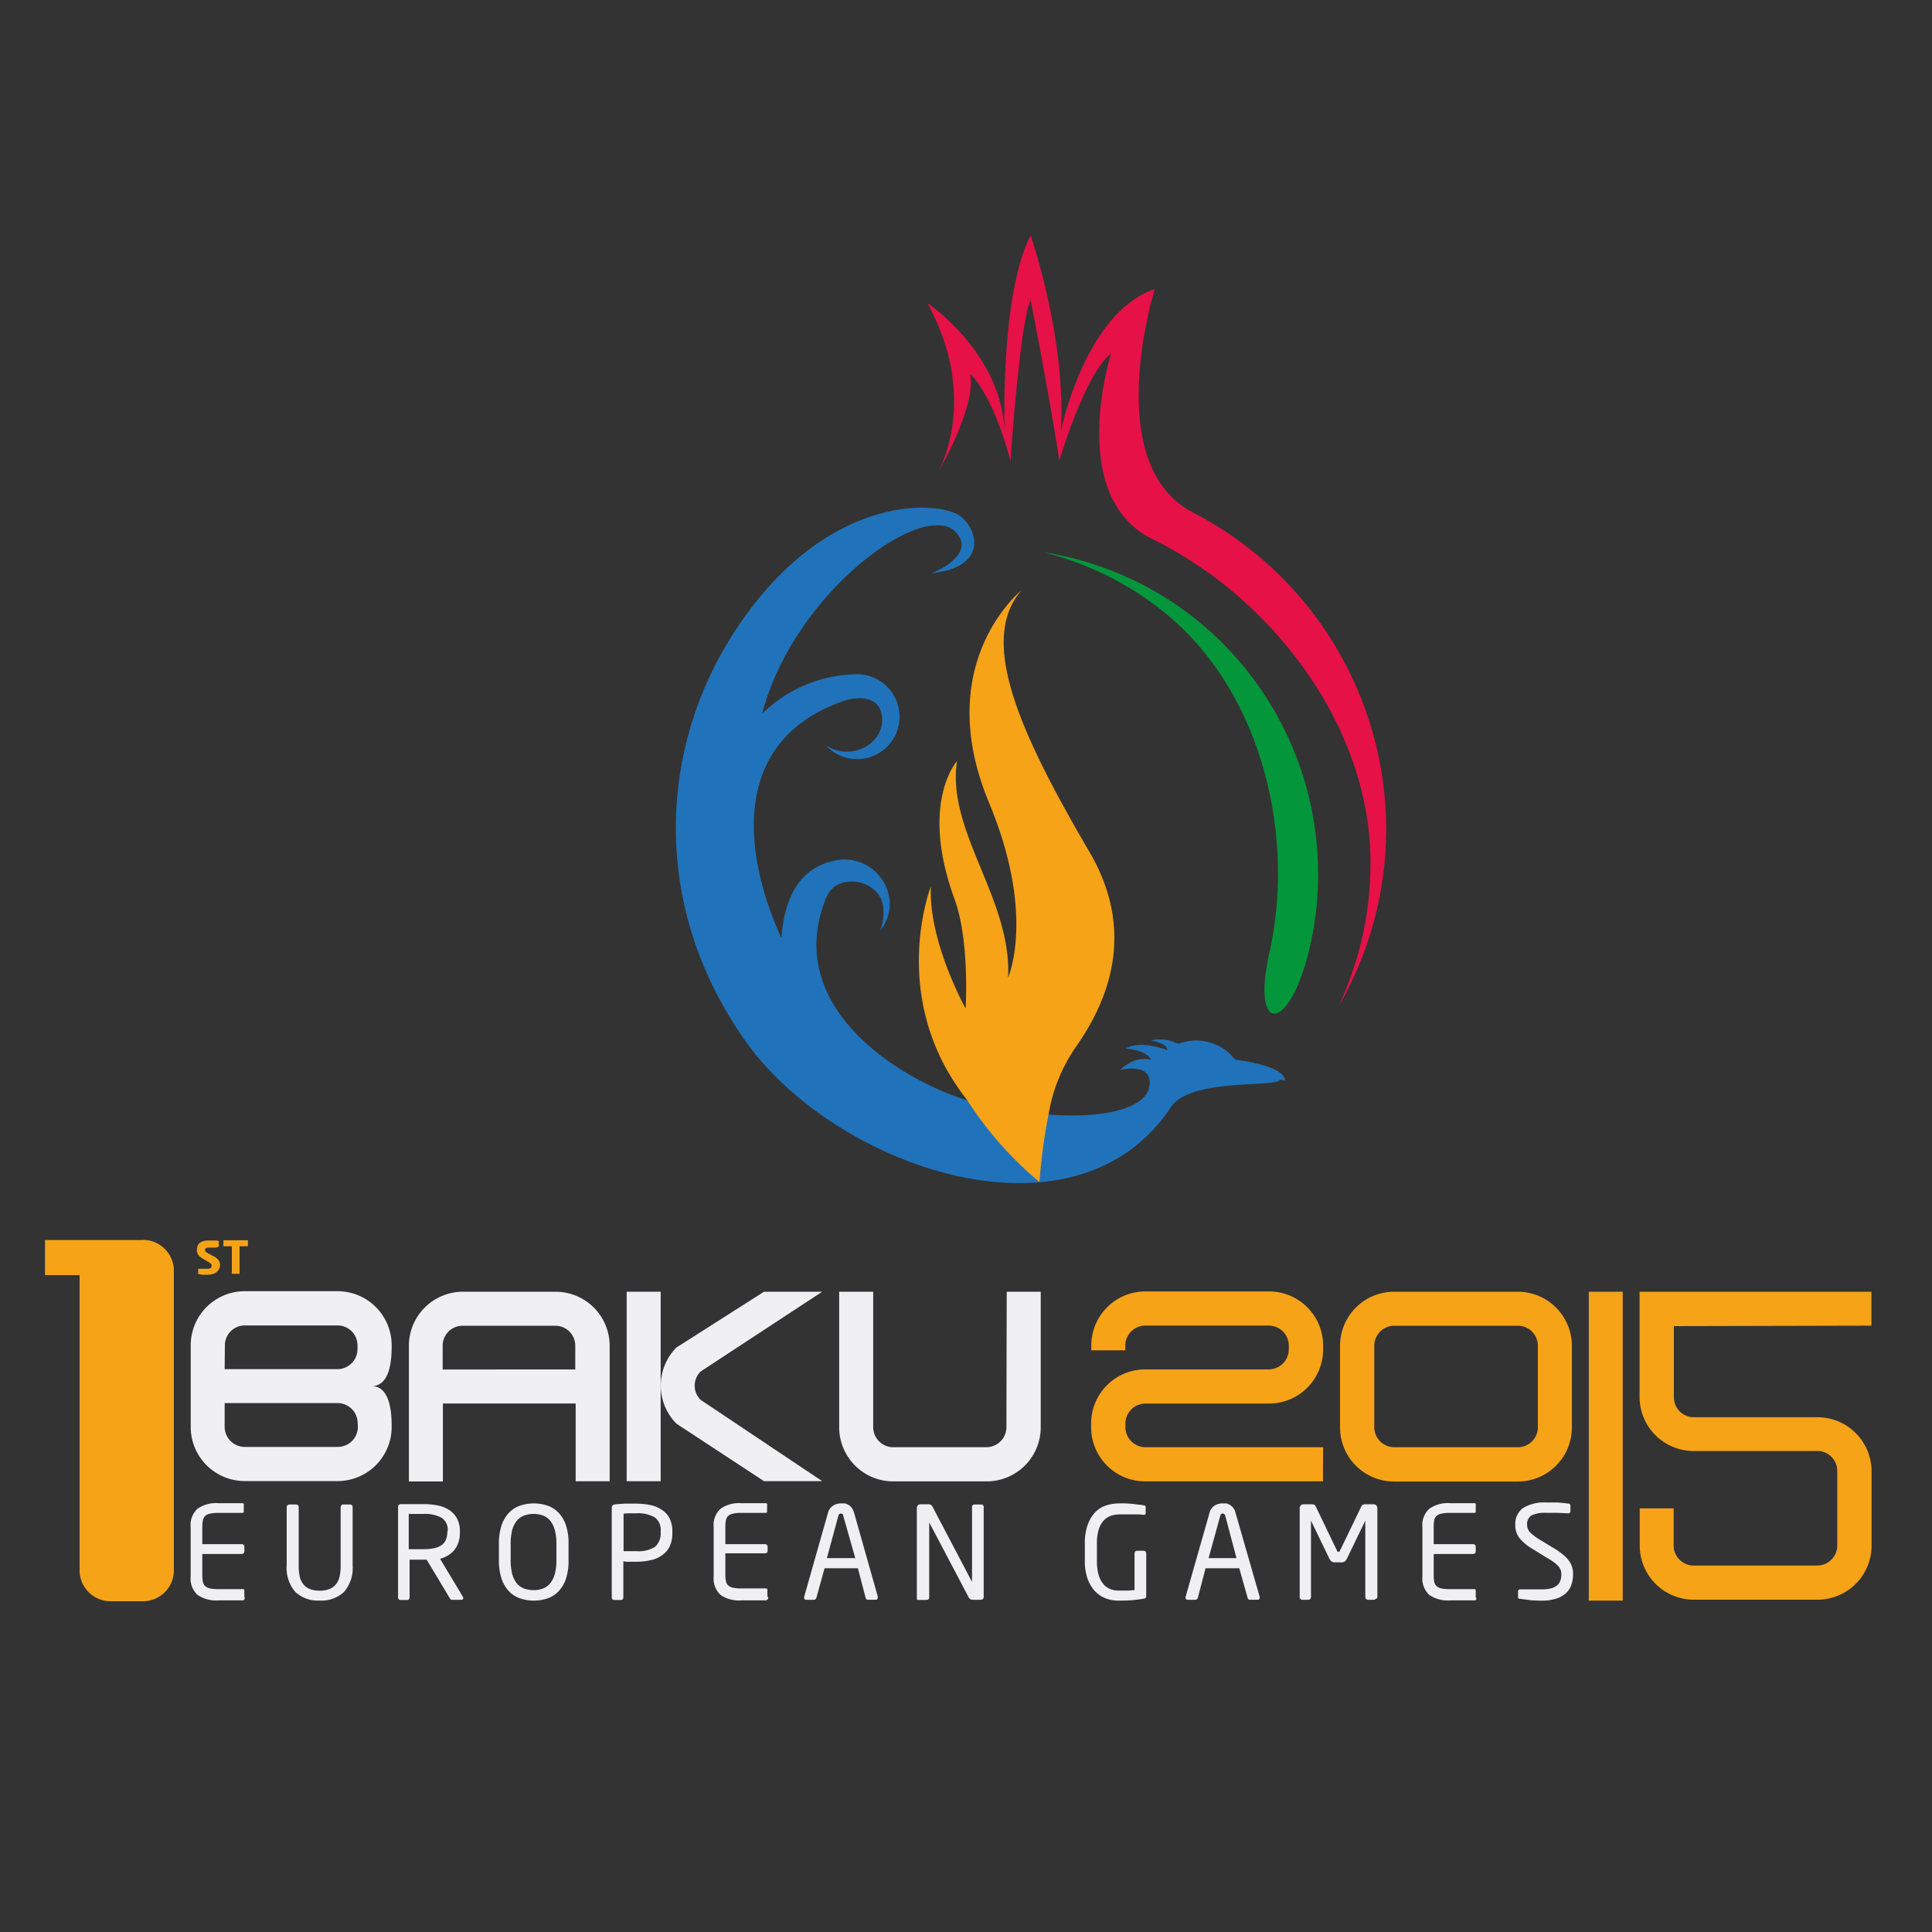 <svg id="Layer_1" data-name="Layer 1" xmlns="http://www.w3.org/2000/svg" viewBox="0 0 250 250"><rect x="0" y="0" width="250" height="250" fill="#333333" stroke="none"/><defs><style>.cls-1{fill:#e51147;}.cls-2{fill:#04963b;}.cls-3{fill:#2073ba;}.cls-4{fill:#f6a318;}.cls-5{fill:#f0f0f2;}</style></defs><path class="cls-1" d="M121.34,61.09c.68-.91,5.07-9.06,4.18-12.71,0,0,2.83,2.26,5.24,11.28,0,0,1.19-18,2.62-20.81,0,0,2.54,13.15,3.7,20.74,0,0,3.34-11.28,6.69-13.83,0,0-5.88,18.46,5.36,24,15.56,7.65,28.21,24.3,28.21,41.84a43.68,43.68,0,0,1-4.13,18.61,45.74,45.74,0,0,0,6.16-23,46.23,46.23,0,0,0-25-40.9c-12.07-6.25-4.93-28.91-4.93-28.91-9.11,3.08-12.17,18.45-12.17,18.45.74-12-3.9-25.37-3.9-25.37C129.37,38.1,130,56,130,56c-.32-10.35-10-16.78-10-16.78C126.47,51,122,60.12,121.34,61.09Z"/><path class="cls-2" d="M154.85,80.22a41.91,41.91,0,0,0-19.93-8.77,40,40,0,0,1,15.65,7.72c12.51,10,17.15,28.61,13.69,44.1-2.5,11.18,3,10.38,5.47-1.81A42.27,42.27,0,0,0,154.85,80.22Z"/><path class="cls-3" d="M120.5,74.17c7.07-.7,6.23-5.32,3.87-7.3-2.64-2.2-18-3.32-29.86,15.72-9.1,14.61-10.37,34.73,2,52.19,11.5,16.19,42.6,27.24,55,8.49,2.57-3.88,14-2.46,14.09-3.59l.66.15c0-2-6.44-2.71-6.44-2.71a6.32,6.32,0,0,0-7.23-2.08c-.31.13-1.36-.91-3.69-.41,0,0,2.21.33,2.15,1.27,0,0-3.48-1.42-5.44-.19,0,0,2.72.07,3.33,1.44,0,0-1.89-.71-4,1.3,0,0,4.54-1.12,3.73,2.35-.59,2.52-5.56,4-13,3.42a39.75,39.75,0,0,1-10.54-1.86c-8.38-2.53-24-11.9-18.24-26.17,1.44-3.58,7.29-2.32,7.41,1.42a6,6,0,0,1-.43,2.83,5.44,5.44,0,0,0,1.2-4.28,5.88,5.88,0,0,0-6.43-4.91c-2.49.37-6.94,1.79-7.52,10.16-5-11-6.68-25.55,8-30.69,2-.68,4.66-.63,5,1.91s-1.85,4.63-4.55,4.63a4.83,4.83,0,0,1-2.73-.84,5.49,5.49,0,1,0,4.06-9.17,17.77,17.77,0,0,0-12.28,5.11c4.33-16.65,23-29.3,25.68-22.53C125.15,72,121.6,73.82,120.5,74.17Z"/><path class="cls-4" d="M135.69,144.18a21.41,21.41,0,0,1,3.57-8.77c3.53-5.06,8.14-14.18,1.74-25.13-9-15.38-14.48-27.39-8.82-33.89,0,0-11.75,9.38-4.18,27.53,6.05,14.52,2.45,22.56,2.45,22.56.48-10.2-8-18.86-6.61-28,0,0-4.88,5.38-.33,17.84,2,5.48,1.44,14.17,1.44,14.17s-4.83-8.63-4.49-15.79c0,0-5.68,14.47,4.65,27.59a46.68,46.68,0,0,0,9.4,10.67A72,72,0,0,1,135.69,144.18Z"/><path class="cls-5" d="M31.58,207a.2.2,0,0,1-.13.09H28.21a4.28,4.28,0,0,1-2.65-.71,2.87,2.87,0,0,1-.89-2.38v-6.4a2.85,2.85,0,0,1,.89-2.37,4.16,4.16,0,0,1,2.65-.72h3.2a.22.22,0,0,1,.13.08.38.38,0,0,1,0,.15v.83c0,.14-.06.2-.18.2H28.23a4.27,4.27,0,0,0-1.07.1,1.28,1.28,0,0,0-.61.29,1.05,1.05,0,0,0-.29.55,3.47,3.47,0,0,0-.08.79v2.31h5.11a.29.29,0,0,1,.23.1.33.33,0,0,1,.1.23v.62a.35.35,0,0,1-.33.33H26.18v2.81a3.56,3.56,0,0,0,.08.8,1.06,1.06,0,0,0,.29.54,1.35,1.35,0,0,0,.61.3,4.79,4.79,0,0,0,1.07.09h3.21c.12,0,.18.07.18.2v.85A.23.23,0,0,1,31.58,207Z"/><path class="cls-5" d="M44.51,206a4.27,4.27,0,0,1-3.14,1.11A4.29,4.29,0,0,1,38.22,206a4.71,4.71,0,0,1-1.12-3.49V195a.34.34,0,0,1,.32-.32h.91a.33.33,0,0,1,.23.1.31.31,0,0,1,.09.22v7.56a6.76,6.76,0,0,0,.13,1.42,2.29,2.29,0,0,0,.46,1,1.92,1.92,0,0,0,.83.63,3.39,3.39,0,0,0,1.3.22,3.29,3.29,0,0,0,1.28-.22,2,2,0,0,0,.84-.63,2.47,2.47,0,0,0,.46-1,6.86,6.86,0,0,0,.13-1.43V195a.34.34,0,0,1,.32-.32h.91a.33.33,0,0,1,.23.1.31.31,0,0,1,.09.22v7.55A4.73,4.73,0,0,1,44.51,206Z"/><path class="cls-5" d="M59.93,206.79a.2.2,0,0,1-.18.22H58.64a1,1,0,0,1-.24,0,.44.44,0,0,1-.19-.19l-3-5H53v4.88a.35.35,0,0,1-.08.24.28.28,0,0,1-.21.1h-.9a.32.32,0,0,1-.22-.1.41.41,0,0,1-.08-.24V195a.35.35,0,0,1,.08-.26.62.62,0,0,1,.32-.11h2.92a9.49,9.49,0,0,1,1.84.18,4.16,4.16,0,0,1,1.48.6,3.1,3.1,0,0,1,1,1.1,3.57,3.57,0,0,1,.36,1.7v.11a3.85,3.85,0,0,1-.19,1.26,3,3,0,0,1-.54,1,3,3,0,0,1-.83.7,4,4,0,0,1-1,.43l3,5Zm-2-8.67a1.83,1.83,0,0,0-.8-1.73,4.59,4.59,0,0,0-2.36-.49H52.89v4.57h1.83a7.72,7.72,0,0,0,1.36-.11,2.84,2.84,0,0,0,1-.38,1.62,1.62,0,0,0,.61-.71,2.88,2.88,0,0,0,.2-1.12Z"/><path class="cls-5" d="M73.57,201.9a7.34,7.34,0,0,1-.33,2.37,4.34,4.34,0,0,1-.94,1.62,3.55,3.55,0,0,1-1.42.93,5.58,5.58,0,0,1-3.61,0,3.65,3.65,0,0,1-1.43-.93,4.34,4.34,0,0,1-.94-1.62,7.35,7.35,0,0,1-.34-2.37v-2.14a7.35,7.35,0,0,1,.34-2.37,4.34,4.34,0,0,1,.94-1.62,3.65,3.65,0,0,1,1.43-.93,5.58,5.58,0,0,1,3.61,0,3.55,3.55,0,0,1,1.42.93,4.34,4.34,0,0,1,.94,1.62,7.34,7.34,0,0,1,.33,2.37ZM72,199.76a6.67,6.67,0,0,0-.21-1.78,3.37,3.37,0,0,0-.59-1.2,2.29,2.29,0,0,0-.93-.67,3.68,3.68,0,0,0-2.45,0,2.26,2.26,0,0,0-.94.67,3.16,3.16,0,0,0-.6,1.2,7.1,7.1,0,0,0-.2,1.78v2.14a7.1,7.1,0,0,0,.2,1.78,3.37,3.37,0,0,0,.59,1.2,2.26,2.26,0,0,0,.94.67,3.42,3.42,0,0,0,1.23.21,3.22,3.22,0,0,0,1.23-.21,2.29,2.29,0,0,0,.93-.67,3.37,3.37,0,0,0,.59-1.2A6.67,6.67,0,0,0,72,201.9Z"/><path class="cls-5" d="M87,198.36a3.93,3.93,0,0,1-.35,1.76,3,3,0,0,1-1,1.14,3.77,3.77,0,0,1-1.47.63,8.28,8.28,0,0,1-1.86.2h-.87a3.51,3.51,0,0,1-.79-.06v4.67a.41.41,0,0,1-.08.24.32.32,0,0,1-.22.1h-.9a.32.32,0,0,1-.22-.1.41.41,0,0,1-.08-.24V195.09c0-.25.13-.38.4-.42s.78-.07,1.28-.1h1.48a9,9,0,0,1,1.86.19,4.08,4.08,0,0,1,1.47.62,2.82,2.82,0,0,1,1,1.11,3.67,3.67,0,0,1,.35,1.69Zm-1.51-.22a2,2,0,0,0-.76-1.79,4.3,4.3,0,0,0-2.38-.53h-.87a7,7,0,0,0-.79.05v4.85h1.66a4.06,4.06,0,0,0,2.43-.57,2.33,2.33,0,0,0,.71-1.88Z"/><path class="cls-5" d="M99.26,207a.2.2,0,0,1-.13.09H95.89a4.16,4.16,0,0,1-2.65-.71,2.87,2.87,0,0,1-.89-2.38v-6.4a2.85,2.85,0,0,1,.89-2.37,4.16,4.16,0,0,1,2.65-.72h3.24a.22.22,0,0,1,.13.08.38.38,0,0,1,0,.15v.83c0,.14-.06.2-.18.2H95.91a4.27,4.27,0,0,0-1.07.1,1.28,1.28,0,0,0-.61.29,1.05,1.05,0,0,0-.29.55,3.47,3.47,0,0,0-.08.79v2.31H99a.29.29,0,0,1,.23.1.33.33,0,0,1,.1.23v.62A.35.35,0,0,1,99,201H93.86v2.81a3.56,3.56,0,0,0,.08.8,1,1,0,0,0,.29.54,1.35,1.35,0,0,0,.61.3,4.79,4.79,0,0,0,1.07.09h3.21c.12,0,.18.07.18.2v.85a.23.23,0,0,1,.07.32A.2.2,0,0,1,99.26,207Z"/><path class="cls-5" d="M113.58,206.74c0,.18-.1.27-.29.27h-1a.23.23,0,0,1-.18-.08.4.4,0,0,1-.1-.18l-1-3.82H106.7l-1.06,3.82a.42.42,0,0,1-.11.18.27.27,0,0,1-.19.08h-1c-.19,0-.28-.09-.28-.27a.24.24,0,0,1,0-.12l3.07-10.82a1.54,1.54,0,0,1,.29-.62,1.57,1.57,0,0,1,.43-.38,1.74,1.74,0,0,1,.49-.2,2,2,0,0,1,.49-.06h.48a1.66,1.66,0,0,1,.48.19,1.31,1.31,0,0,1,.42.39,1.74,1.74,0,0,1,.3.61l3.07,10.84A.48.48,0,0,1,113.58,206.74Zm-4.46-10.59a.29.29,0,0,0-.3-.3h0a.36.36,0,0,0-.34.3L107,201.62h3.67Z"/><path class="cls-5" d="M127.23,206.86a.41.41,0,0,1-.33.15h-1a.55.55,0,0,1-.53-.27L120.24,197v9.71a.35.35,0,0,1-.08.22.32.32,0,0,1-.22.1h-1.22a.15.15,0,0,1-.08-.16V195.12a.47.47,0,0,1,.14-.33.48.48,0,0,1,.34-.14H120a.9.9,0,0,1,.46.08.78.78,0,0,1,.22.26l5.1,9.71h0V195a.35.35,0,0,1,.08-.22.28.28,0,0,1,.21-.1H127a.28.28,0,0,1,.21.1.27.27,0,0,1,.08.22v11.55A.42.42,0,0,1,127.23,206.86Z"/><path class="cls-5" d="M148,206.87c-.4.07-.86.13-1.37.18s-1.15.07-1.93.07a4.61,4.61,0,0,1-1.56-.27,3.79,3.79,0,0,1-1.38-.88,4.6,4.6,0,0,1-1-1.6,6.8,6.8,0,0,1-.38-2.41v-2.24a6.86,6.86,0,0,1,.4-2.5,4.6,4.6,0,0,1,1-1.6,3.46,3.46,0,0,1,1.43-.84,5.44,5.44,0,0,1,1.6-.24,13.71,13.71,0,0,1,1.92.08c.51.08.92.1,1.23.16a.66.66,0,0,1,.2.06.19.19,0,0,1,.09.18v.83c0,.11-.08.17-.22.17h0l-.7-.06h-2.45a3.55,3.55,0,0,0-1.12.18,2.25,2.25,0,0,0-.94.61,3.11,3.11,0,0,0-.65,1.18,6.1,6.1,0,0,0-.23,1.85V202a6.45,6.45,0,0,0,.21,1.75,3.19,3.19,0,0,0,.6,1.19,2.11,2.11,0,0,0,.89.67,2.93,2.93,0,0,0,1.09.21H146l.81-.07V201a.4.4,0,0,1,.08-.23.32.32,0,0,1,.22-.1h.9a.32.32,0,0,1,.22.1.32.32,0,0,1,.09.23v5.6A.33.33,0,0,1,148,206.87Z"/><path class="cls-5" d="M163,206.74c0,.18-.09.27-.28.27h-1a.23.23,0,0,1-.18-.08.4.4,0,0,1-.1-.18l-1.08-3.82H156l-1,3.82a.44.44,0,0,1-.12.18.25.25,0,0,1-.18.08h-1c-.19,0-.28-.09-.28-.27a.24.24,0,0,1,0-.12l3.08-10.82a1.54,1.54,0,0,1,.29-.62,1.69,1.69,0,0,1,.42-.38,1.74,1.74,0,0,1,.49-.2,2,2,0,0,1,.49-.06h.49a1.66,1.66,0,0,1,.48.19,2,2,0,0,1,.42.39,1.56,1.56,0,0,1,.29.61L163,206.62A.24.24,0,0,1,163,206.74Zm-4.45-10.59c-.06-.2-.16-.3-.32-.3a.33.33,0,0,0-.33.3l-1.51,5.47H160Z"/><path class="cls-5" d="M178,206.91a.33.33,0,0,1-.23.1H177a.35.35,0,0,1-.33-.34v-9.9h0l-2.38,4.92a1.16,1.16,0,0,1-.29.37.83.83,0,0,1-.46.11h-.77a.86.86,0,0,1-.47-.11,1.44,1.44,0,0,1-.28-.37l-2.38-4.92h0v9.9a.35.35,0,0,1-.1.24.33.33,0,0,1-.23.1h-.81a.37.37,0,0,1-.23-.1.36.36,0,0,1-.09-.24V195.14a.44.44,0,0,1,.14-.34.45.45,0,0,1,.33-.15h1.07a.8.8,0,0,1,.34.07.47.47,0,0,1,.2.22l2.74,5.7c.06.12.12.18.2.18s.15-.06.2-.18l2.75-5.7a.51.51,0,0,1,.19-.22.84.84,0,0,1,.35-.07h1.06a.49.49,0,0,1,.34.15.48.48,0,0,1,.14.34v11.53A.33.33,0,0,1,178,206.91Z"/><path class="cls-5" d="M191,207a.14.14,0,0,1-.12.09H187.6a4.16,4.16,0,0,1-2.65-.71,2.87,2.87,0,0,1-.89-2.38v-6.4a2.85,2.85,0,0,1,.89-2.37,4.16,4.16,0,0,1,2.65-.72h3.24a.13.13,0,0,1,.12.08.38.38,0,0,1,0,.15v.83c0,.14-.06.2-.19.2h-3.2a4.27,4.27,0,0,0-1.07.1,1.28,1.28,0,0,0-.61.29,1,1,0,0,0-.3.55,4.22,4.22,0,0,0-.07.79v2.31h5.1a.35.35,0,0,1,.24.1.33.33,0,0,1,.1.23v.62a.29.29,0,0,1-.1.23.35.35,0,0,1-.24.1h-5.1v2.81a4.25,4.25,0,0,0,.07.8,1,1,0,0,0,.3.54,1.35,1.35,0,0,0,.61.3,4.79,4.79,0,0,0,1.07.09h3.2c.13,0,.19.07.19.2v.85A.25.25,0,0,1,191,207Z"/><path class="cls-5" d="M203.55,203.8a4.07,4.07,0,0,1-.19,1.2,2.56,2.56,0,0,1-.64,1.07,3.1,3.1,0,0,1-1.25.76,5.91,5.91,0,0,1-2,.29,13.23,13.23,0,0,1-1.54-.07l-1.22-.16a.45.45,0,0,1-.27-.1.34.34,0,0,1,0-.2v-.66a.22.22,0,0,1,.08-.2.25.25,0,0,1,.2-.07h2.79a4.72,4.72,0,0,0,1.24-.14,2,2,0,0,0,.77-.4,1.42,1.42,0,0,0,.4-.62,2.72,2.72,0,0,0,.12-.8,1.56,1.56,0,0,0-.11-.57,1.32,1.32,0,0,0-.33-.51,4.37,4.37,0,0,0-.61-.53c-.26-.18-.57-.38-1-.62l-1.61-1a6.45,6.45,0,0,1-1.72-1.4,2.64,2.64,0,0,1-.58-1.71,2.53,2.53,0,0,1,1-2.22,5.18,5.18,0,0,1,2.95-.72h1.57l.74.07.58.07a.27.27,0,0,1,.29.25v.75c0,.17-.1.26-.29.26h0l-1.35-.06h-1.52a4,4,0,0,0-1.87.33,1.32,1.32,0,0,0-.57,1.25,1.43,1.43,0,0,0,.43,1,7.59,7.59,0,0,0,1.38,1l1.52.92a8.36,8.36,0,0,1,1.21.83,4.09,4.09,0,0,1,.81.8,2.68,2.68,0,0,1,.45.83A3,3,0,0,1,203.55,203.8Z"/><path class="cls-5" d="M48.1,179.36c2.58,0,2.58-4,2.58-5.28a7,7,0,0,0-7-7h-12a7,7,0,0,0-7,7h0v10.57a7,7,0,0,0,7,7h12a7,7,0,0,0,7-7C50.68,183.44,50.68,179.36,48.1,179.36Zm-19-5.28a2.58,2.58,0,0,1,2.58-2.57h12a2.58,2.58,0,0,1,2.58,2.57v.51a2.6,2.6,0,0,1-2.58,2.58H29.07Zm17.21,10.57a2.6,2.6,0,0,1-2.58,2.58H31.65a2.6,2.6,0,0,1-2.58-2.58v-3.09H43.7a2.6,2.6,0,0,1,2.58,2.58Z"/><path class="cls-5" d="M130.23,184.69a2.6,2.6,0,0,1-2.58,2.58H115.57a2.6,2.6,0,0,1-2.58-2.58h0V167.15h-4.4v17.54a7,7,0,0,0,7,7h12.08a7,7,0,0,0,7-7V167.15h-4.4Z"/><path class="cls-5" d="M71.91,167.15h-12a7,7,0,0,0-7,7V191.7h4.4V181.61H74.49v10.06h4.4V174.12A7,7,0,0,0,71.91,167.15ZM57.28,177.21v-3.09a2.58,2.58,0,0,1,2.58-2.57h12a2.58,2.58,0,0,1,2.58,2.57v3.09Z"/><rect class="cls-5" x="81.09" y="167.15" width="4.4" height="24.52"/><path class="cls-5" d="M90.65,177.48l15.74-10.33H98.86l-11.32,7.21a7,7,0,0,0,0,9.87l11.32,7.43h7.53L90.65,181.13a2.58,2.58,0,0,1,0-3.65Z"/><path class="cls-4" d="M196.4,167.15h-16a7,7,0,0,0-7,7v10.56a7,7,0,0,0,7,7h16a7,7,0,0,0,7-7V174.13A7,7,0,0,0,196.4,167.15Zm2.6,17.54a2.59,2.59,0,0,1-2.59,2.58h-16a2.6,2.6,0,0,1-2.58-2.58V174.13a2.6,2.6,0,0,1,2.58-2.58h16a2.59,2.59,0,0,1,2.59,2.58Z"/><rect class="cls-4" x="205.59" y="167.15" width="4.39" height="39.97"/><path class="cls-4" d="M171.21,187.27h-23a2.6,2.6,0,0,1-2.58-2.58v-.49a2.59,2.59,0,0,1,2.58-2.58h16a7,7,0,0,0,7-7h0v-.51a7,7,0,0,0-7-7h-16a7,7,0,0,0-7,7v.62h4.4v-.62a2.6,2.6,0,0,1,2.58-2.58h16a2.6,2.6,0,0,1,2.58,2.58v.51a2.6,2.6,0,0,1-2.58,2.58h-16a7,7,0,0,0-7,7v.49a7,7,0,0,0,7,7h23Z"/><path class="cls-4" d="M242.16,171.54v-4.39h-30v13.61a7,7,0,0,0,7,7h16a2.57,2.57,0,0,1,2.58,2.56h0V200a2.6,2.6,0,0,1-2.58,2.58h-16a2.59,2.59,0,0,1-2.59-2.58v-4.82h-4.39V200a7,7,0,0,0,7,7h16a7,7,0,0,0,7-7v-9.61a7,7,0,0,0-7-7h-16a2.58,2.58,0,0,1-2.58-2.57V171.6Z"/><path class="cls-4" d="M28.48,163.64a1.27,1.27,0,0,1-.09.47.92.92,0,0,1-.28.42,1.22,1.22,0,0,1-.5.3,2,2,0,0,1-.76.12h-.63a2.77,2.77,0,0,1-.5-.1.06.06,0,0,1-.08,0,0,0,0,0,1,0,0v-.58a.14.14,0,0,1,0-.09h1.21a.69.69,0,0,0,.42-.1.42.42,0,0,0,.11-.32.35.35,0,0,0-.08-.22,1.39,1.39,0,0,0-.31-.23l-.83-.49a1.7,1.7,0,0,1-.34-.26,1.39,1.39,0,0,1-.21-.27,1.57,1.57,0,0,1-.12-.3,1.61,1.61,0,0,1,0-.31,1.21,1.21,0,0,1,.08-.46.94.94,0,0,1,.25-.37,1.4,1.4,0,0,1,.47-.24,2.25,2.25,0,0,1,.73-.09h1l.23.05h.06a.11.11,0,0,1,0,.08v.6a.09.09,0,0,1,0,.07h-.08l-.27.12H27a.64.64,0,0,0-.36.08.28.28,0,0,0-.1.24.21.21,0,0,0,0,.11.36.36,0,0,0,.07.1l.12.09c.05,0,.12.07.2.12l.76.41a1.55,1.55,0,0,1,.64.55A1.47,1.47,0,0,1,28.48,163.64Z"/><path class="cls-4" d="M32,161.27H31v3.47a.14.14,0,0,1,0,.09H30a.14.14,0,0,1,0-.09v-3.47H28.91a.11.11,0,0,1,0-.08v-.7a.11.11,0,0,1,.08,0h3.09a.11.11,0,0,1,0,.08v.62A.09.09,0,0,1,32,161.27Z"/><path class="cls-4" d="M18.48,160.46H5.82V165H10.3v38.2a4,4,0,0,0,4,4h4.2a4,4,0,0,0,4-4V164.44a4,4,0,0,0-4-4Z"/></svg>